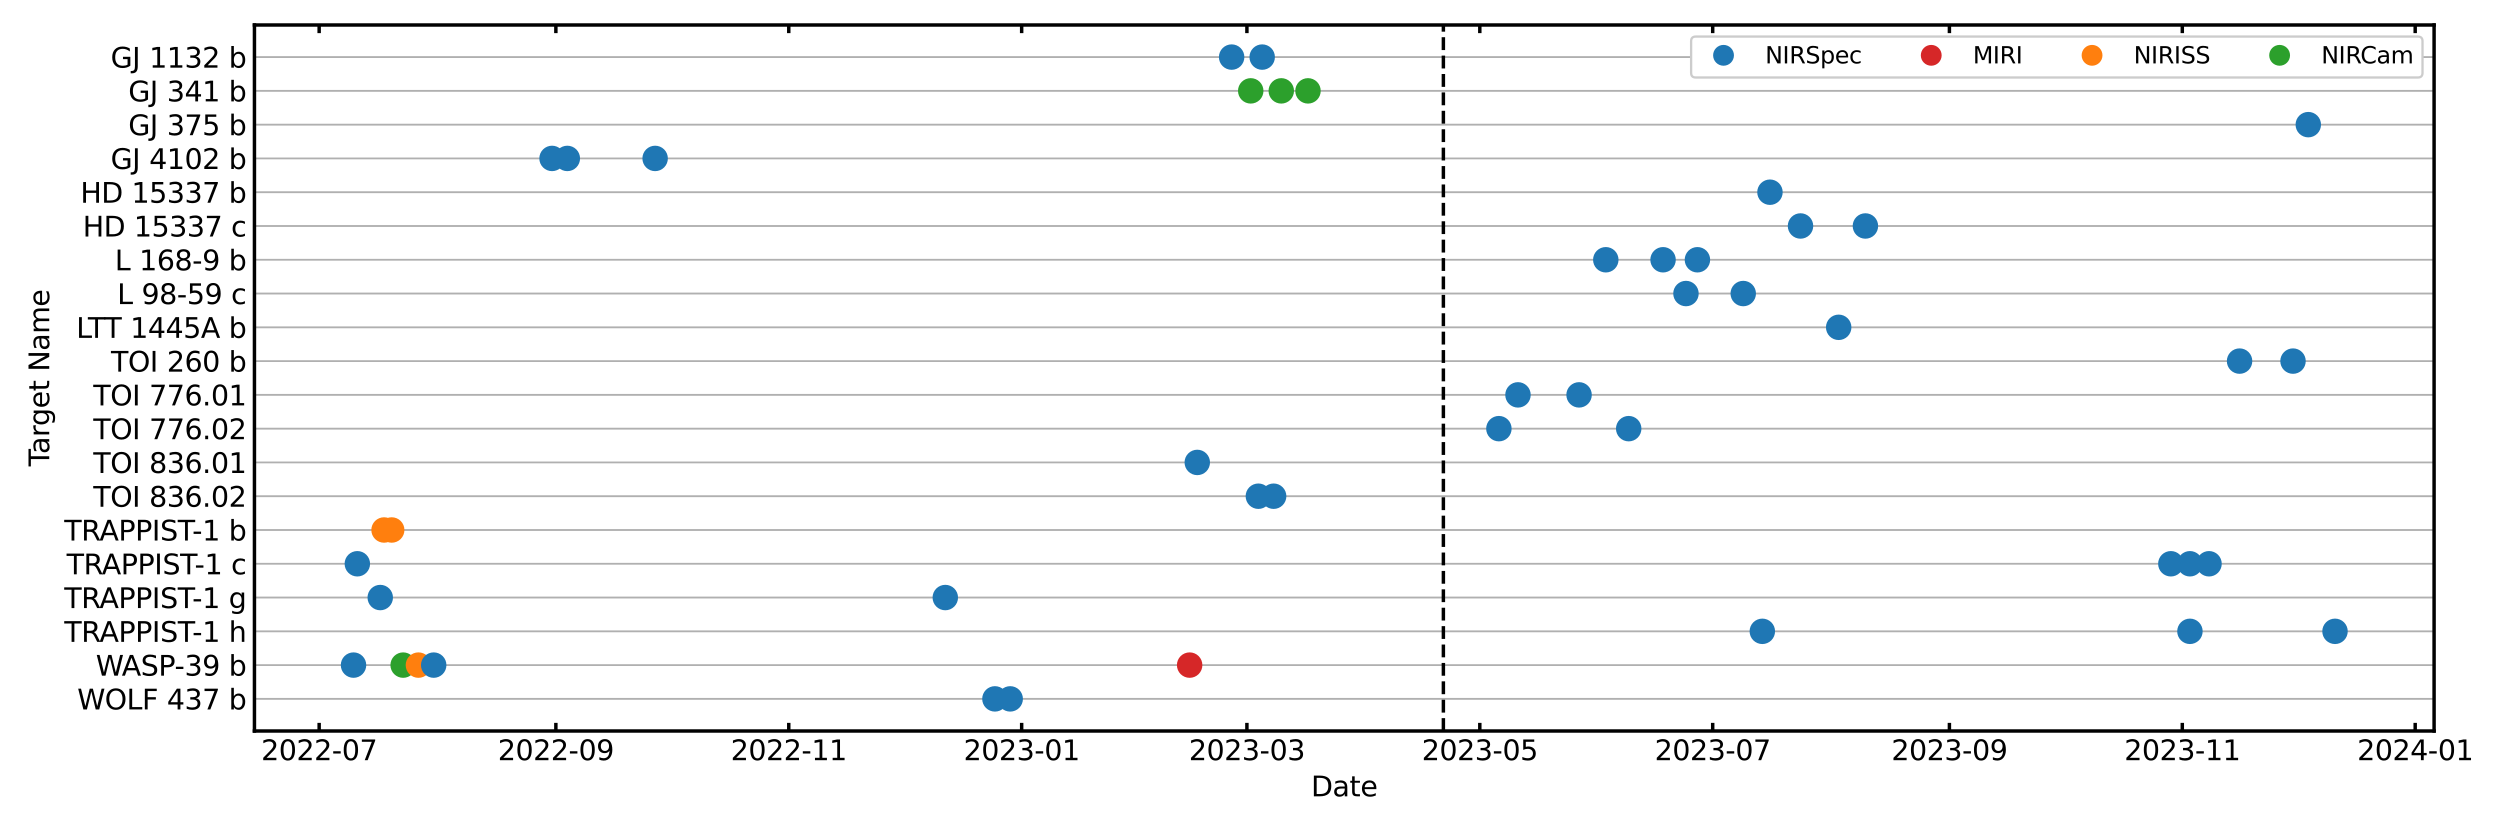 <?xml version="1.0" encoding="utf-8" standalone="no"?>
<!DOCTYPE svg PUBLIC "-//W3C//DTD SVG 1.1//EN"
  "http://www.w3.org/Graphics/SVG/1.1/DTD/svg11.dtd">
<svg xmlns:xlink="http://www.w3.org/1999/xlink" width="1080pt" height="360pt" viewBox="0 0 1080 360" xmlns="http://www.w3.org/2000/svg" version="1.1">
 <defs>
  <style type="text/css">*{stroke-linejoin: round; stroke-linecap: butt}</style>
 </defs>
 <g id="figure_1">
  <g id="patch_1">
   <path d="M 0 360 
L 1080 360 
L 1080 0 
L 0 0 
z
" style="fill: #ffffff"/>
  </g>
  <g id="axes_1">
   <g id="patch_2">
    <path d="M 109.92 315.78 
L 1051.527 315.78 
L 1051.527 10.8 
L 109.92 10.8 
z
" style="fill: #ffffff"/>
   </g>
   <g id="matplotlib.axis_1">
    <g id="xtick_1">
     <g id="line2d_1">
      <defs>
       <path id="ma3d637edea" d="M 0 0 
L 0 -3.5 
" style="stroke: #000000; stroke-width: 1.5"/>
      </defs>
      <g>
       <use xlink:href="#ma3d637edea" x="137.876" y="315.78" style="stroke: #000000; stroke-width: 1.5"/>
      </g>
     </g>
     <g id="line2d_2">
      <defs>
       <path id="mcb41a6554b" d="M 0 0 
L 0 3.5 
" style="stroke: #000000; stroke-width: 1.5"/>
      </defs>
      <g>
       <use xlink:href="#mcb41a6554b" x="137.876" y="10.8" style="stroke: #000000; stroke-width: 1.5"/>
      </g>
     </g>
     <g id="text_1">
      <!-- 2022-07 -->
      <g transform="translate(112.807 328.398) scale(0.12 -0.12)">
       <defs>
        <path id="DejaVuSans-32" d="M 1228 531 
L 3431 531 
L 3431 0 
L 469 0 
L 469 531 
Q 828 903 1448 1529 
Q 2069 2156 2228 2338 
Q 2531 2678 2651 2914 
Q 2772 3150 2772 3378 
Q 2772 3750 2511 3984 
Q 2250 4219 1831 4219 
Q 1534 4219 1204 4116 
Q 875 4013 500 3803 
L 500 4441 
Q 881 4594 1212 4672 
Q 1544 4750 1819 4750 
Q 2544 4750 2975 4387 
Q 3406 4025 3406 3419 
Q 3406 3131 3298 2873 
Q 3191 2616 2906 2266 
Q 2828 2175 2409 1742 
Q 1991 1309 1228 531 
z
" transform="scale(0.016)"/>
        <path id="DejaVuSans-30" d="M 2034 4250 
Q 1547 4250 1301 3770 
Q 1056 3291 1056 2328 
Q 1056 1369 1301 889 
Q 1547 409 2034 409 
Q 2525 409 2770 889 
Q 3016 1369 3016 2328 
Q 3016 3291 2770 3770 
Q 2525 4250 2034 4250 
z
M 2034 4750 
Q 2819 4750 3233 4129 
Q 3647 3509 3647 2328 
Q 3647 1150 3233 529 
Q 2819 -91 2034 -91 
Q 1250 -91 836 529 
Q 422 1150 422 2328 
Q 422 3509 836 4129 
Q 1250 4750 2034 4750 
z
" transform="scale(0.016)"/>
        <path id="DejaVuSans-2d" d="M 313 2009 
L 1997 2009 
L 1997 1497 
L 313 1497 
L 313 2009 
z
" transform="scale(0.016)"/>
        <path id="DejaVuSans-37" d="M 525 4666 
L 3525 4666 
L 3525 4397 
L 1831 0 
L 1172 0 
L 2766 4134 
L 525 4134 
L 525 4666 
z
" transform="scale(0.016)"/>
       </defs>
       <use xlink:href="#DejaVuSans-32"/>
       <use xlink:href="#DejaVuSans-30" x="63.623"/>
       <use xlink:href="#DejaVuSans-32" x="127.246"/>
       <use xlink:href="#DejaVuSans-32" x="190.869"/>
       <use xlink:href="#DejaVuSans-2d" x="254.492"/>
       <use xlink:href="#DejaVuSans-30" x="290.576"/>
       <use xlink:href="#DejaVuSans-37" x="354.199"/>
      </g>
     </g>
    </g>
    <g id="xtick_2">
     <g id="line2d_3">
      <g>
       <use xlink:href="#ma3d637edea" x="240.135" y="315.78" style="stroke: #000000; stroke-width: 1.5"/>
      </g>
     </g>
     <g id="line2d_4">
      <g>
       <use xlink:href="#mcb41a6554b" x="240.135" y="10.8" style="stroke: #000000; stroke-width: 1.5"/>
      </g>
     </g>
     <g id="text_2">
      <!-- 2022-09 -->
      <g transform="translate(215.066 328.398) scale(0.12 -0.12)">
       <defs>
        <path id="DejaVuSans-39" d="M 703 97 
L 703 672 
Q 941 559 1184 500 
Q 1428 441 1663 441 
Q 2288 441 2617 861 
Q 2947 1281 2994 2138 
Q 2813 1869 2534 1725 
Q 2256 1581 1919 1581 
Q 1219 1581 811 2004 
Q 403 2428 403 3163 
Q 403 3881 828 4315 
Q 1253 4750 1959 4750 
Q 2769 4750 3195 4129 
Q 3622 3509 3622 2328 
Q 3622 1225 3098 567 
Q 2575 -91 1691 -91 
Q 1453 -91 1209 -44 
Q 966 3 703 97 
z
M 1959 2075 
Q 2384 2075 2632 2365 
Q 2881 2656 2881 3163 
Q 2881 3666 2632 3958 
Q 2384 4250 1959 4250 
Q 1534 4250 1286 3958 
Q 1038 3666 1038 3163 
Q 1038 2656 1286 2365 
Q 1534 2075 1959 2075 
z
" transform="scale(0.016)"/>
       </defs>
       <use xlink:href="#DejaVuSans-32"/>
       <use xlink:href="#DejaVuSans-30" x="63.623"/>
       <use xlink:href="#DejaVuSans-32" x="127.246"/>
       <use xlink:href="#DejaVuSans-32" x="190.869"/>
       <use xlink:href="#DejaVuSans-2d" x="254.492"/>
       <use xlink:href="#DejaVuSans-30" x="290.576"/>
       <use xlink:href="#DejaVuSans-39" x="354.199"/>
      </g>
     </g>
    </g>
    <g id="xtick_3">
     <g id="line2d_5">
      <g>
       <use xlink:href="#ma3d637edea" x="340.745" y="315.78" style="stroke: #000000; stroke-width: 1.5"/>
      </g>
     </g>
     <g id="line2d_6">
      <g>
       <use xlink:href="#mcb41a6554b" x="340.745" y="10.8" style="stroke: #000000; stroke-width: 1.5"/>
      </g>
     </g>
     <g id="text_3">
      <!-- 2022-11 -->
      <g transform="translate(315.675 328.398) scale(0.12 -0.12)">
       <defs>
        <path id="DejaVuSans-31" d="M 794 531 
L 1825 531 
L 1825 4091 
L 703 3866 
L 703 4441 
L 1819 4666 
L 2450 4666 
L 2450 531 
L 3481 531 
L 3481 0 
L 794 0 
L 794 531 
z
" transform="scale(0.016)"/>
       </defs>
       <use xlink:href="#DejaVuSans-32"/>
       <use xlink:href="#DejaVuSans-30" x="63.623"/>
       <use xlink:href="#DejaVuSans-32" x="127.246"/>
       <use xlink:href="#DejaVuSans-32" x="190.869"/>
       <use xlink:href="#DejaVuSans-2d" x="254.492"/>
       <use xlink:href="#DejaVuSans-31" x="290.576"/>
       <use xlink:href="#DejaVuSans-31" x="354.199"/>
      </g>
     </g>
    </g>
    <g id="xtick_4">
     <g id="line2d_7">
      <g>
       <use xlink:href="#ma3d637edea" x="441.355" y="315.78" style="stroke: #000000; stroke-width: 1.5"/>
      </g>
     </g>
     <g id="line2d_8">
      <g>
       <use xlink:href="#mcb41a6554b" x="441.355" y="10.8" style="stroke: #000000; stroke-width: 1.5"/>
      </g>
     </g>
     <g id="text_4">
      <!-- 2023-01 -->
      <g transform="translate(416.285 328.398) scale(0.12 -0.12)">
       <defs>
        <path id="DejaVuSans-33" d="M 2597 2516 
Q 3050 2419 3304 2112 
Q 3559 1806 3559 1356 
Q 3559 666 3084 287 
Q 2609 -91 1734 -91 
Q 1441 -91 1130 -33 
Q 819 25 488 141 
L 488 750 
Q 750 597 1062 519 
Q 1375 441 1716 441 
Q 2309 441 2620 675 
Q 2931 909 2931 1356 
Q 2931 1769 2642 2001 
Q 2353 2234 1838 2234 
L 1294 2234 
L 1294 2753 
L 1863 2753 
Q 2328 2753 2575 2939 
Q 2822 3125 2822 3475 
Q 2822 3834 2567 4026 
Q 2313 4219 1838 4219 
Q 1578 4219 1281 4162 
Q 984 4106 628 3988 
L 628 4550 
Q 988 4650 1302 4700 
Q 1616 4750 1894 4750 
Q 2613 4750 3031 4423 
Q 3450 4097 3450 3541 
Q 3450 3153 3228 2886 
Q 3006 2619 2597 2516 
z
" transform="scale(0.016)"/>
       </defs>
       <use xlink:href="#DejaVuSans-32"/>
       <use xlink:href="#DejaVuSans-30" x="63.623"/>
       <use xlink:href="#DejaVuSans-32" x="127.246"/>
       <use xlink:href="#DejaVuSans-33" x="190.869"/>
       <use xlink:href="#DejaVuSans-2d" x="254.492"/>
       <use xlink:href="#DejaVuSans-30" x="290.576"/>
       <use xlink:href="#DejaVuSans-31" x="354.199"/>
      </g>
     </g>
    </g>
    <g id="xtick_5">
     <g id="line2d_9">
      <g>
       <use xlink:href="#ma3d637edea" x="538.665" y="315.78" style="stroke: #000000; stroke-width: 1.5"/>
      </g>
     </g>
     <g id="line2d_10">
      <g>
       <use xlink:href="#mcb41a6554b" x="538.665" y="10.8" style="stroke: #000000; stroke-width: 1.5"/>
      </g>
     </g>
     <g id="text_5">
      <!-- 2023-03 -->
      <g transform="translate(513.596 328.398) scale(0.12 -0.12)">
       <use xlink:href="#DejaVuSans-32"/>
       <use xlink:href="#DejaVuSans-30" x="63.623"/>
       <use xlink:href="#DejaVuSans-32" x="127.246"/>
       <use xlink:href="#DejaVuSans-33" x="190.869"/>
       <use xlink:href="#DejaVuSans-2d" x="254.492"/>
       <use xlink:href="#DejaVuSans-30" x="290.576"/>
       <use xlink:href="#DejaVuSans-33" x="354.199"/>
      </g>
     </g>
    </g>
    <g id="xtick_6">
     <g id="line2d_11">
      <g>
       <use xlink:href="#ma3d637edea" x="639.275" y="315.78" style="stroke: #000000; stroke-width: 1.5"/>
      </g>
     </g>
     <g id="line2d_12">
      <g>
       <use xlink:href="#mcb41a6554b" x="639.275" y="10.8" style="stroke: #000000; stroke-width: 1.5"/>
      </g>
     </g>
     <g id="text_6">
      <!-- 2023-05 -->
      <g transform="translate(614.205 328.398) scale(0.12 -0.12)">
       <defs>
        <path id="DejaVuSans-35" d="M 691 4666 
L 3169 4666 
L 3169 4134 
L 1269 4134 
L 1269 2991 
Q 1406 3038 1543 3061 
Q 1681 3084 1819 3084 
Q 2600 3084 3056 2656 
Q 3513 2228 3513 1497 
Q 3513 744 3044 326 
Q 2575 -91 1722 -91 
Q 1428 -91 1123 -41 
Q 819 9 494 109 
L 494 744 
Q 775 591 1075 516 
Q 1375 441 1709 441 
Q 2250 441 2565 725 
Q 2881 1009 2881 1497 
Q 2881 1984 2565 2268 
Q 2250 2553 1709 2553 
Q 1456 2553 1204 2497 
Q 953 2441 691 2322 
L 691 4666 
z
" transform="scale(0.016)"/>
       </defs>
       <use xlink:href="#DejaVuSans-32"/>
       <use xlink:href="#DejaVuSans-30" x="63.623"/>
       <use xlink:href="#DejaVuSans-32" x="127.246"/>
       <use xlink:href="#DejaVuSans-33" x="190.869"/>
       <use xlink:href="#DejaVuSans-2d" x="254.492"/>
       <use xlink:href="#DejaVuSans-30" x="290.576"/>
       <use xlink:href="#DejaVuSans-35" x="354.199"/>
      </g>
     </g>
    </g>
    <g id="xtick_7">
     <g id="line2d_13">
      <g>
       <use xlink:href="#ma3d637edea" x="739.885" y="315.78" style="stroke: #000000; stroke-width: 1.5"/>
      </g>
     </g>
     <g id="line2d_14">
      <g>
       <use xlink:href="#mcb41a6554b" x="739.885" y="10.8" style="stroke: #000000; stroke-width: 1.5"/>
      </g>
     </g>
     <g id="text_7">
      <!-- 2023-07 -->
      <g transform="translate(714.815 328.398) scale(0.12 -0.12)">
       <use xlink:href="#DejaVuSans-32"/>
       <use xlink:href="#DejaVuSans-30" x="63.623"/>
       <use xlink:href="#DejaVuSans-32" x="127.246"/>
       <use xlink:href="#DejaVuSans-33" x="190.869"/>
       <use xlink:href="#DejaVuSans-2d" x="254.492"/>
       <use xlink:href="#DejaVuSans-30" x="290.576"/>
       <use xlink:href="#DejaVuSans-37" x="354.199"/>
      </g>
     </g>
    </g>
    <g id="xtick_8">
     <g id="line2d_15">
      <g>
       <use xlink:href="#ma3d637edea" x="842.144" y="315.78" style="stroke: #000000; stroke-width: 1.5"/>
      </g>
     </g>
     <g id="line2d_16">
      <g>
       <use xlink:href="#mcb41a6554b" x="842.144" y="10.8" style="stroke: #000000; stroke-width: 1.5"/>
      </g>
     </g>
     <g id="text_8">
      <!-- 2023-09 -->
      <g transform="translate(817.074 328.398) scale(0.12 -0.12)">
       <use xlink:href="#DejaVuSans-32"/>
       <use xlink:href="#DejaVuSans-30" x="63.623"/>
       <use xlink:href="#DejaVuSans-32" x="127.246"/>
       <use xlink:href="#DejaVuSans-33" x="190.869"/>
       <use xlink:href="#DejaVuSans-2d" x="254.492"/>
       <use xlink:href="#DejaVuSans-30" x="290.576"/>
       <use xlink:href="#DejaVuSans-39" x="354.199"/>
      </g>
     </g>
    </g>
    <g id="xtick_9">
     <g id="line2d_17">
      <g>
       <use xlink:href="#ma3d637edea" x="942.753" y="315.78" style="stroke: #000000; stroke-width: 1.5"/>
      </g>
     </g>
     <g id="line2d_18">
      <g>
       <use xlink:href="#mcb41a6554b" x="942.753" y="10.8" style="stroke: #000000; stroke-width: 1.5"/>
      </g>
     </g>
     <g id="text_9">
      <!-- 2023-11 -->
      <g transform="translate(917.684 328.398) scale(0.12 -0.12)">
       <use xlink:href="#DejaVuSans-32"/>
       <use xlink:href="#DejaVuSans-30" x="63.623"/>
       <use xlink:href="#DejaVuSans-32" x="127.246"/>
       <use xlink:href="#DejaVuSans-33" x="190.869"/>
       <use xlink:href="#DejaVuSans-2d" x="254.492"/>
       <use xlink:href="#DejaVuSans-31" x="290.576"/>
       <use xlink:href="#DejaVuSans-31" x="354.199"/>
      </g>
     </g>
    </g>
    <g id="xtick_10">
     <g id="line2d_19">
      <g>
       <use xlink:href="#ma3d637edea" x="1043.363" y="315.78" style="stroke: #000000; stroke-width: 1.5"/>
      </g>
     </g>
     <g id="line2d_20">
      <g>
       <use xlink:href="#mcb41a6554b" x="1043.363" y="10.8" style="stroke: #000000; stroke-width: 1.5"/>
      </g>
     </g>
     <g id="text_10">
      <!-- 2024-01 -->
      <g transform="translate(1018.293 328.398) scale(0.12 -0.12)">
       <defs>
        <path id="DejaVuSans-34" d="M 2419 4116 
L 825 1625 
L 2419 1625 
L 2419 4116 
z
M 2253 4666 
L 3047 4666 
L 3047 1625 
L 3713 1625 
L 3713 1100 
L 3047 1100 
L 3047 0 
L 2419 0 
L 2419 1100 
L 313 1100 
L 313 1709 
L 2253 4666 
z
" transform="scale(0.016)"/>
       </defs>
       <use xlink:href="#DejaVuSans-32"/>
       <use xlink:href="#DejaVuSans-30" x="63.623"/>
       <use xlink:href="#DejaVuSans-32" x="127.246"/>
       <use xlink:href="#DejaVuSans-34" x="190.869"/>
       <use xlink:href="#DejaVuSans-2d" x="254.492"/>
       <use xlink:href="#DejaVuSans-30" x="290.576"/>
       <use xlink:href="#DejaVuSans-31" x="354.199"/>
      </g>
     </g>
    </g>
    <g id="xtick_11"/>
    <g id="xtick_12"/>
    <g id="xtick_13"/>
    <g id="xtick_14"/>
    <g id="xtick_15"/>
    <g id="xtick_16"/>
    <g id="xtick_17"/>
    <g id="xtick_18"/>
    <g id="xtick_19"/>
    <g id="xtick_20"/>
    <g id="xtick_21"/>
    <g id="xtick_22"/>
    <g id="xtick_23"/>
    <g id="xtick_24"/>
    <g id="xtick_25"/>
    <g id="xtick_26"/>
    <g id="xtick_27"/>
    <g id="xtick_28"/>
    <g id="xtick_29"/>
    <g id="xtick_30"/>
    <g id="xtick_31"/>
    <g id="xtick_32"/>
    <g id="xtick_33"/>
    <g id="xtick_34"/>
    <g id="xtick_35"/>
    <g id="xtick_36"/>
    <g id="xtick_37"/>
    <g id="xtick_38"/>
    <g id="xtick_39"/>
    <g id="xtick_40"/>
    <g id="xtick_41"/>
    <g id="xtick_42"/>
    <g id="xtick_43"/>
    <g id="xtick_44"/>
    <g id="xtick_45"/>
    <g id="text_11">
     <!-- Date -->
     <g transform="translate(566.383 344.012) scale(0.12 -0.12)">
      <defs>
       <path id="DejaVuSans-44" d="M 1259 4147 
L 1259 519 
L 2022 519 
Q 2988 519 3436 956 
Q 3884 1394 3884 2338 
Q 3884 3275 3436 3711 
Q 2988 4147 2022 4147 
L 1259 4147 
z
M 628 4666 
L 1925 4666 
Q 3281 4666 3915 4102 
Q 4550 3538 4550 2338 
Q 4550 1131 3912 565 
Q 3275 0 1925 0 
L 628 0 
L 628 4666 
z
" transform="scale(0.016)"/>
       <path id="DejaVuSans-61" d="M 2194 1759 
Q 1497 1759 1228 1600 
Q 959 1441 959 1056 
Q 959 750 1161 570 
Q 1363 391 1709 391 
Q 2188 391 2477 730 
Q 2766 1069 2766 1631 
L 2766 1759 
L 2194 1759 
z
M 3341 1997 
L 3341 0 
L 2766 0 
L 2766 531 
Q 2569 213 2275 61 
Q 1981 -91 1556 -91 
Q 1019 -91 701 211 
Q 384 513 384 1019 
Q 384 1609 779 1909 
Q 1175 2209 1959 2209 
L 2766 2209 
L 2766 2266 
Q 2766 2663 2505 2880 
Q 2244 3097 1772 3097 
Q 1472 3097 1187 3025 
Q 903 2953 641 2809 
L 641 3341 
Q 956 3463 1253 3523 
Q 1550 3584 1831 3584 
Q 2591 3584 2966 3190 
Q 3341 2797 3341 1997 
z
" transform="scale(0.016)"/>
       <path id="DejaVuSans-74" d="M 1172 4494 
L 1172 3500 
L 2356 3500 
L 2356 3053 
L 1172 3053 
L 1172 1153 
Q 1172 725 1289 603 
Q 1406 481 1766 481 
L 2356 481 
L 2356 0 
L 1766 0 
Q 1100 0 847 248 
Q 594 497 594 1153 
L 594 3053 
L 172 3053 
L 172 3500 
L 594 3500 
L 594 4494 
L 1172 4494 
z
" transform="scale(0.016)"/>
       <path id="DejaVuSans-65" d="M 3597 1894 
L 3597 1613 
L 953 1613 
Q 991 1019 1311 708 
Q 1631 397 2203 397 
Q 2534 397 2845 478 
Q 3156 559 3463 722 
L 3463 178 
Q 3153 47 2828 -22 
Q 2503 -91 2169 -91 
Q 1331 -91 842 396 
Q 353 884 353 1716 
Q 353 2575 817 3079 
Q 1281 3584 2069 3584 
Q 2775 3584 3186 3129 
Q 3597 2675 3597 1894 
z
M 3022 2063 
Q 3016 2534 2758 2815 
Q 2500 3097 2075 3097 
Q 1594 3097 1305 2825 
Q 1016 2553 972 2059 
L 3022 2063 
z
" transform="scale(0.016)"/>
      </defs>
      <use xlink:href="#DejaVuSans-44"/>
      <use xlink:href="#DejaVuSans-61" x="77.002"/>
      <use xlink:href="#DejaVuSans-74" x="138.281"/>
      <use xlink:href="#DejaVuSans-65" x="177.49"/>
     </g>
    </g>
   </g>
   <g id="matplotlib.axis_2">
    <g id="ytick_1">
     <g id="line2d_21">
      <path d="M 109.92 24.663 
L 1051.527 24.663 
" clip-path="url(#p2615118fa4)" style="fill: none; stroke: #b0b0b0; stroke-width: 0.8; stroke-linecap: square"/>
     </g>
     <g id="text_12">
      <!-- GJ 1132 b -->
      <g transform="translate(47.796 29.222) scale(0.12 -0.12)">
       <defs>
        <path id="DejaVuSans-47" d="M 3809 666 
L 3809 1919 
L 2778 1919 
L 2778 2438 
L 4434 2438 
L 4434 434 
Q 4069 175 3628 42 
Q 3188 -91 2688 -91 
Q 1594 -91 976 548 
Q 359 1188 359 2328 
Q 359 3472 976 4111 
Q 1594 4750 2688 4750 
Q 3144 4750 3555 4637 
Q 3966 4525 4313 4306 
L 4313 3634 
Q 3963 3931 3569 4081 
Q 3175 4231 2741 4231 
Q 1884 4231 1454 3753 
Q 1025 3275 1025 2328 
Q 1025 1384 1454 906 
Q 1884 428 2741 428 
Q 3075 428 3337 486 
Q 3600 544 3809 666 
z
" transform="scale(0.016)"/>
        <path id="DejaVuSans-4a" d="M 628 4666 
L 1259 4666 
L 1259 325 
Q 1259 -519 939 -900 
Q 619 -1281 -91 -1281 
L -331 -1281 
L -331 -750 
L -134 -750 
Q 284 -750 456 -515 
Q 628 -281 628 325 
L 628 4666 
z
" transform="scale(0.016)"/>
        <path id="DejaVuSans-20" transform="scale(0.016)"/>
        <path id="DejaVuSans-62" d="M 3116 1747 
Q 3116 2381 2855 2742 
Q 2594 3103 2138 3103 
Q 1681 3103 1420 2742 
Q 1159 2381 1159 1747 
Q 1159 1113 1420 752 
Q 1681 391 2138 391 
Q 2594 391 2855 752 
Q 3116 1113 3116 1747 
z
M 1159 2969 
Q 1341 3281 1617 3432 
Q 1894 3584 2278 3584 
Q 2916 3584 3314 3078 
Q 3713 2572 3713 1747 
Q 3713 922 3314 415 
Q 2916 -91 2278 -91 
Q 1894 -91 1617 61 
Q 1341 213 1159 525 
L 1159 0 
L 581 0 
L 581 4863 
L 1159 4863 
L 1159 2969 
z
" transform="scale(0.016)"/>
       </defs>
       <use xlink:href="#DejaVuSans-47"/>
       <use xlink:href="#DejaVuSans-4a" x="77.49"/>
       <use xlink:href="#DejaVuSans-20" x="106.982"/>
       <use xlink:href="#DejaVuSans-31" x="138.77"/>
       <use xlink:href="#DejaVuSans-31" x="202.393"/>
       <use xlink:href="#DejaVuSans-33" x="266.016"/>
       <use xlink:href="#DejaVuSans-32" x="329.639"/>
       <use xlink:href="#DejaVuSans-20" x="393.262"/>
       <use xlink:href="#DejaVuSans-62" x="425.049"/>
      </g>
     </g>
    </g>
    <g id="ytick_2">
     <g id="line2d_22">
      <path d="M 109.92 39.255 
L 1051.527 39.255 
" clip-path="url(#p2615118fa4)" style="fill: none; stroke: #b0b0b0; stroke-width: 0.8; stroke-linecap: square"/>
     </g>
     <g id="text_13">
      <!-- GJ 341 b -->
      <g transform="translate(55.431 43.814) scale(0.12 -0.12)">
       <use xlink:href="#DejaVuSans-47"/>
       <use xlink:href="#DejaVuSans-4a" x="77.49"/>
       <use xlink:href="#DejaVuSans-20" x="106.982"/>
       <use xlink:href="#DejaVuSans-33" x="138.77"/>
       <use xlink:href="#DejaVuSans-34" x="202.393"/>
       <use xlink:href="#DejaVuSans-31" x="266.016"/>
       <use xlink:href="#DejaVuSans-20" x="329.639"/>
       <use xlink:href="#DejaVuSans-62" x="361.426"/>
      </g>
     </g>
    </g>
    <g id="ytick_3">
     <g id="line2d_23">
      <path d="M 109.92 53.847 
L 1051.527 53.847 
" clip-path="url(#p2615118fa4)" style="fill: none; stroke: #b0b0b0; stroke-width: 0.8; stroke-linecap: square"/>
     </g>
     <g id="text_14">
      <!-- GJ 375 b -->
      <g transform="translate(55.431 58.406) scale(0.12 -0.12)">
       <use xlink:href="#DejaVuSans-47"/>
       <use xlink:href="#DejaVuSans-4a" x="77.49"/>
       <use xlink:href="#DejaVuSans-20" x="106.982"/>
       <use xlink:href="#DejaVuSans-33" x="138.77"/>
       <use xlink:href="#DejaVuSans-37" x="202.393"/>
       <use xlink:href="#DejaVuSans-35" x="266.016"/>
       <use xlink:href="#DejaVuSans-20" x="329.639"/>
       <use xlink:href="#DejaVuSans-62" x="361.426"/>
      </g>
     </g>
    </g>
    <g id="ytick_4">
     <g id="line2d_24">
      <path d="M 109.92 68.44 
L 1051.527 68.44 
" clip-path="url(#p2615118fa4)" style="fill: none; stroke: #b0b0b0; stroke-width: 0.8; stroke-linecap: square"/>
     </g>
     <g id="text_15">
      <!-- GJ 4102 b -->
      <g transform="translate(47.796 72.999) scale(0.12 -0.12)">
       <use xlink:href="#DejaVuSans-47"/>
       <use xlink:href="#DejaVuSans-4a" x="77.49"/>
       <use xlink:href="#DejaVuSans-20" x="106.982"/>
       <use xlink:href="#DejaVuSans-34" x="138.77"/>
       <use xlink:href="#DejaVuSans-31" x="202.393"/>
       <use xlink:href="#DejaVuSans-30" x="266.016"/>
       <use xlink:href="#DejaVuSans-32" x="329.639"/>
       <use xlink:href="#DejaVuSans-20" x="393.262"/>
       <use xlink:href="#DejaVuSans-62" x="425.049"/>
      </g>
     </g>
    </g>
    <g id="ytick_5">
     <g id="line2d_25">
      <path d="M 109.92 83.032 
L 1051.527 83.032 
" clip-path="url(#p2615118fa4)" style="fill: none; stroke: #b0b0b0; stroke-width: 0.8; stroke-linecap: square"/>
     </g>
     <g id="text_16">
      <!-- HD 15337 b -->
      <g transform="translate(34.735 87.591) scale(0.12 -0.12)">
       <defs>
        <path id="DejaVuSans-48" d="M 628 4666 
L 1259 4666 
L 1259 2753 
L 3553 2753 
L 3553 4666 
L 4184 4666 
L 4184 0 
L 3553 0 
L 3553 2222 
L 1259 2222 
L 1259 0 
L 628 0 
L 628 4666 
z
" transform="scale(0.016)"/>
       </defs>
       <use xlink:href="#DejaVuSans-48"/>
       <use xlink:href="#DejaVuSans-44" x="75.195"/>
       <use xlink:href="#DejaVuSans-20" x="152.197"/>
       <use xlink:href="#DejaVuSans-31" x="183.984"/>
       <use xlink:href="#DejaVuSans-35" x="247.607"/>
       <use xlink:href="#DejaVuSans-33" x="311.23"/>
       <use xlink:href="#DejaVuSans-33" x="374.854"/>
       <use xlink:href="#DejaVuSans-37" x="438.477"/>
       <use xlink:href="#DejaVuSans-20" x="502.1"/>
       <use xlink:href="#DejaVuSans-62" x="533.887"/>
      </g>
     </g>
    </g>
    <g id="ytick_6">
     <g id="line2d_26">
      <path d="M 109.92 97.624 
L 1051.527 97.624 
" clip-path="url(#p2615118fa4)" style="fill: none; stroke: #b0b0b0; stroke-width: 0.8; stroke-linecap: square"/>
     </g>
     <g id="text_17">
      <!-- HD 15337 c -->
      <g transform="translate(35.755 102.184) scale(0.12 -0.12)">
       <defs>
        <path id="DejaVuSans-63" d="M 3122 3366 
L 3122 2828 
Q 2878 2963 2633 3030 
Q 2388 3097 2138 3097 
Q 1578 3097 1268 2742 
Q 959 2388 959 1747 
Q 959 1106 1268 751 
Q 1578 397 2138 397 
Q 2388 397 2633 464 
Q 2878 531 3122 666 
L 3122 134 
Q 2881 22 2623 -34 
Q 2366 -91 2075 -91 
Q 1284 -91 818 406 
Q 353 903 353 1747 
Q 353 2603 823 3093 
Q 1294 3584 2113 3584 
Q 2378 3584 2631 3529 
Q 2884 3475 3122 3366 
z
" transform="scale(0.016)"/>
       </defs>
       <use xlink:href="#DejaVuSans-48"/>
       <use xlink:href="#DejaVuSans-44" x="75.195"/>
       <use xlink:href="#DejaVuSans-20" x="152.197"/>
       <use xlink:href="#DejaVuSans-31" x="183.984"/>
       <use xlink:href="#DejaVuSans-35" x="247.607"/>
       <use xlink:href="#DejaVuSans-33" x="311.23"/>
       <use xlink:href="#DejaVuSans-33" x="374.854"/>
       <use xlink:href="#DejaVuSans-37" x="438.477"/>
       <use xlink:href="#DejaVuSans-20" x="502.1"/>
       <use xlink:href="#DejaVuSans-63" x="533.887"/>
      </g>
     </g>
    </g>
    <g id="ytick_7">
     <g id="line2d_27">
      <path d="M 109.92 112.217 
L 1051.527 112.217 
" clip-path="url(#p2615118fa4)" style="fill: none; stroke: #b0b0b0; stroke-width: 0.8; stroke-linecap: square"/>
     </g>
     <g id="text_18">
      <!-- L 168-9 b -->
      <g transform="translate(49.619 116.776) scale(0.12 -0.12)">
       <defs>
        <path id="DejaVuSans-4c" d="M 628 4666 
L 1259 4666 
L 1259 531 
L 3531 531 
L 3531 0 
L 628 0 
L 628 4666 
z
" transform="scale(0.016)"/>
        <path id="DejaVuSans-36" d="M 2113 2584 
Q 1688 2584 1439 2293 
Q 1191 2003 1191 1497 
Q 1191 994 1439 701 
Q 1688 409 2113 409 
Q 2538 409 2786 701 
Q 3034 994 3034 1497 
Q 3034 2003 2786 2293 
Q 2538 2584 2113 2584 
z
M 3366 4563 
L 3366 3988 
Q 3128 4100 2886 4159 
Q 2644 4219 2406 4219 
Q 1781 4219 1451 3797 
Q 1122 3375 1075 2522 
Q 1259 2794 1537 2939 
Q 1816 3084 2150 3084 
Q 2853 3084 3261 2657 
Q 3669 2231 3669 1497 
Q 3669 778 3244 343 
Q 2819 -91 2113 -91 
Q 1303 -91 875 529 
Q 447 1150 447 2328 
Q 447 3434 972 4092 
Q 1497 4750 2381 4750 
Q 2619 4750 2861 4703 
Q 3103 4656 3366 4563 
z
" transform="scale(0.016)"/>
        <path id="DejaVuSans-38" d="M 2034 2216 
Q 1584 2216 1326 1975 
Q 1069 1734 1069 1313 
Q 1069 891 1326 650 
Q 1584 409 2034 409 
Q 2484 409 2743 651 
Q 3003 894 3003 1313 
Q 3003 1734 2745 1975 
Q 2488 2216 2034 2216 
z
M 1403 2484 
Q 997 2584 770 2862 
Q 544 3141 544 3541 
Q 544 4100 942 4425 
Q 1341 4750 2034 4750 
Q 2731 4750 3128 4425 
Q 3525 4100 3525 3541 
Q 3525 3141 3298 2862 
Q 3072 2584 2669 2484 
Q 3125 2378 3379 2068 
Q 3634 1759 3634 1313 
Q 3634 634 3220 271 
Q 2806 -91 2034 -91 
Q 1263 -91 848 271 
Q 434 634 434 1313 
Q 434 1759 690 2068 
Q 947 2378 1403 2484 
z
M 1172 3481 
Q 1172 3119 1398 2916 
Q 1625 2713 2034 2713 
Q 2441 2713 2670 2916 
Q 2900 3119 2900 3481 
Q 2900 3844 2670 4047 
Q 2441 4250 2034 4250 
Q 1625 4250 1398 4047 
Q 1172 3844 1172 3481 
z
" transform="scale(0.016)"/>
       </defs>
       <use xlink:href="#DejaVuSans-4c"/>
       <use xlink:href="#DejaVuSans-20" x="55.713"/>
       <use xlink:href="#DejaVuSans-31" x="87.5"/>
       <use xlink:href="#DejaVuSans-36" x="151.123"/>
       <use xlink:href="#DejaVuSans-38" x="214.746"/>
       <use xlink:href="#DejaVuSans-2d" x="278.369"/>
       <use xlink:href="#DejaVuSans-39" x="314.453"/>
       <use xlink:href="#DejaVuSans-20" x="378.076"/>
       <use xlink:href="#DejaVuSans-62" x="409.863"/>
      </g>
     </g>
    </g>
    <g id="ytick_8">
     <g id="line2d_28">
      <path d="M 109.92 126.809 
L 1051.527 126.809 
" clip-path="url(#p2615118fa4)" style="fill: none; stroke: #b0b0b0; stroke-width: 0.8; stroke-linecap: square"/>
     </g>
     <g id="text_19">
      <!-- L 98-59 c -->
      <g transform="translate(50.639 131.368) scale(0.12 -0.12)">
       <use xlink:href="#DejaVuSans-4c"/>
       <use xlink:href="#DejaVuSans-20" x="55.713"/>
       <use xlink:href="#DejaVuSans-39" x="87.5"/>
       <use xlink:href="#DejaVuSans-38" x="151.123"/>
       <use xlink:href="#DejaVuSans-2d" x="214.746"/>
       <use xlink:href="#DejaVuSans-35" x="250.83"/>
       <use xlink:href="#DejaVuSans-39" x="314.453"/>
       <use xlink:href="#DejaVuSans-20" x="378.076"/>
       <use xlink:href="#DejaVuSans-63" x="409.863"/>
      </g>
     </g>
    </g>
    <g id="ytick_9">
     <g id="line2d_29">
      <path d="M 109.92 141.401 
L 1051.527 141.401 
" clip-path="url(#p2615118fa4)" style="fill: none; stroke: #b0b0b0; stroke-width: 0.8; stroke-linecap: square"/>
     </g>
     <g id="text_20">
      <!-- LTT 1445A b -->
      <g transform="translate(32.941 145.961) scale(0.12 -0.12)">
       <defs>
        <path id="DejaVuSans-54" d="M -19 4666 
L 3928 4666 
L 3928 4134 
L 2272 4134 
L 2272 0 
L 1638 0 
L 1638 4134 
L -19 4134 
L -19 4666 
z
" transform="scale(0.016)"/>
        <path id="DejaVuSans-41" d="M 2188 4044 
L 1331 1722 
L 3047 1722 
L 2188 4044 
z
M 1831 4666 
L 2547 4666 
L 4325 0 
L 3669 0 
L 3244 1197 
L 1141 1197 
L 716 0 
L 50 0 
L 1831 4666 
z
" transform="scale(0.016)"/>
       </defs>
       <use xlink:href="#DejaVuSans-4c"/>
       <use xlink:href="#DejaVuSans-54" x="41.963"/>
       <use xlink:href="#DejaVuSans-54" x="101.297"/>
       <use xlink:href="#DejaVuSans-20" x="162.381"/>
       <use xlink:href="#DejaVuSans-31" x="194.168"/>
       <use xlink:href="#DejaVuSans-34" x="257.791"/>
       <use xlink:href="#DejaVuSans-34" x="321.414"/>
       <use xlink:href="#DejaVuSans-35" x="385.037"/>
       <use xlink:href="#DejaVuSans-41" x="448.66"/>
       <use xlink:href="#DejaVuSans-20" x="517.068"/>
       <use xlink:href="#DejaVuSans-62" x="548.855"/>
      </g>
     </g>
    </g>
    <g id="ytick_10">
     <g id="line2d_30">
      <path d="M 109.92 155.994 
L 1051.527 155.994 
" clip-path="url(#p2615118fa4)" style="fill: none; stroke: #b0b0b0; stroke-width: 0.8; stroke-linecap: square"/>
     </g>
     <g id="text_21">
      <!-- TOI 260 b -->
      <g transform="translate(47.954 160.553) scale(0.12 -0.12)">
       <defs>
        <path id="DejaVuSans-4f" d="M 2522 4238 
Q 1834 4238 1429 3725 
Q 1025 3213 1025 2328 
Q 1025 1447 1429 934 
Q 1834 422 2522 422 
Q 3209 422 3611 934 
Q 4013 1447 4013 2328 
Q 4013 3213 3611 3725 
Q 3209 4238 2522 4238 
z
M 2522 4750 
Q 3503 4750 4090 4092 
Q 4678 3434 4678 2328 
Q 4678 1225 4090 567 
Q 3503 -91 2522 -91 
Q 1538 -91 948 565 
Q 359 1222 359 2328 
Q 359 3434 948 4092 
Q 1538 4750 2522 4750 
z
" transform="scale(0.016)"/>
        <path id="DejaVuSans-49" d="M 628 4666 
L 1259 4666 
L 1259 0 
L 628 0 
L 628 4666 
z
" transform="scale(0.016)"/>
       </defs>
       <use xlink:href="#DejaVuSans-54"/>
       <use xlink:href="#DejaVuSans-4f" x="61.084"/>
       <use xlink:href="#DejaVuSans-49" x="139.795"/>
       <use xlink:href="#DejaVuSans-20" x="169.287"/>
       <use xlink:href="#DejaVuSans-32" x="201.074"/>
       <use xlink:href="#DejaVuSans-36" x="264.697"/>
       <use xlink:href="#DejaVuSans-30" x="328.32"/>
       <use xlink:href="#DejaVuSans-20" x="391.943"/>
       <use xlink:href="#DejaVuSans-62" x="423.73"/>
      </g>
     </g>
    </g>
    <g id="ytick_11">
     <g id="line2d_31">
      <path d="M 109.92 170.586 
L 1051.527 170.586 
" clip-path="url(#p2615118fa4)" style="fill: none; stroke: #b0b0b0; stroke-width: 0.8; stroke-linecap: square"/>
     </g>
     <g id="text_22">
      <!-- TOI 776.01 -->
      <g transform="translate(40.302 175.145) scale(0.12 -0.12)">
       <defs>
        <path id="DejaVuSans-2e" d="M 684 794 
L 1344 794 
L 1344 0 
L 684 0 
L 684 794 
z
" transform="scale(0.016)"/>
       </defs>
       <use xlink:href="#DejaVuSans-54"/>
       <use xlink:href="#DejaVuSans-4f" x="61.084"/>
       <use xlink:href="#DejaVuSans-49" x="139.795"/>
       <use xlink:href="#DejaVuSans-20" x="169.287"/>
       <use xlink:href="#DejaVuSans-37" x="201.074"/>
       <use xlink:href="#DejaVuSans-37" x="264.697"/>
       <use xlink:href="#DejaVuSans-36" x="328.32"/>
       <use xlink:href="#DejaVuSans-2e" x="391.943"/>
       <use xlink:href="#DejaVuSans-30" x="423.73"/>
       <use xlink:href="#DejaVuSans-31" x="487.354"/>
      </g>
     </g>
    </g>
    <g id="ytick_12">
     <g id="line2d_32">
      <path d="M 109.92 185.179 
L 1051.527 185.179 
" clip-path="url(#p2615118fa4)" style="fill: none; stroke: #b0b0b0; stroke-width: 0.8; stroke-linecap: square"/>
     </g>
     <g id="text_23">
      <!-- TOI 776.02 -->
      <g transform="translate(40.302 189.738) scale(0.12 -0.12)">
       <use xlink:href="#DejaVuSans-54"/>
       <use xlink:href="#DejaVuSans-4f" x="61.084"/>
       <use xlink:href="#DejaVuSans-49" x="139.795"/>
       <use xlink:href="#DejaVuSans-20" x="169.287"/>
       <use xlink:href="#DejaVuSans-37" x="201.074"/>
       <use xlink:href="#DejaVuSans-37" x="264.697"/>
       <use xlink:href="#DejaVuSans-36" x="328.32"/>
       <use xlink:href="#DejaVuSans-2e" x="391.943"/>
       <use xlink:href="#DejaVuSans-30" x="423.73"/>
       <use xlink:href="#DejaVuSans-32" x="487.354"/>
      </g>
     </g>
    </g>
    <g id="ytick_13">
     <g id="line2d_33">
      <path d="M 109.92 199.771 
L 1051.527 199.771 
" clip-path="url(#p2615118fa4)" style="fill: none; stroke: #b0b0b0; stroke-width: 0.8; stroke-linecap: square"/>
     </g>
     <g id="text_24">
      <!-- TOI 836.01 -->
      <g transform="translate(40.302 204.33) scale(0.12 -0.12)">
       <use xlink:href="#DejaVuSans-54"/>
       <use xlink:href="#DejaVuSans-4f" x="61.084"/>
       <use xlink:href="#DejaVuSans-49" x="139.795"/>
       <use xlink:href="#DejaVuSans-20" x="169.287"/>
       <use xlink:href="#DejaVuSans-38" x="201.074"/>
       <use xlink:href="#DejaVuSans-33" x="264.697"/>
       <use xlink:href="#DejaVuSans-36" x="328.32"/>
       <use xlink:href="#DejaVuSans-2e" x="391.943"/>
       <use xlink:href="#DejaVuSans-30" x="423.73"/>
       <use xlink:href="#DejaVuSans-31" x="487.354"/>
      </g>
     </g>
    </g>
    <g id="ytick_14">
     <g id="line2d_34">
      <path d="M 109.92 214.363 
L 1051.527 214.363 
" clip-path="url(#p2615118fa4)" style="fill: none; stroke: #b0b0b0; stroke-width: 0.8; stroke-linecap: square"/>
     </g>
     <g id="text_25">
      <!-- TOI 836.02 -->
      <g transform="translate(40.302 218.922) scale(0.12 -0.12)">
       <use xlink:href="#DejaVuSans-54"/>
       <use xlink:href="#DejaVuSans-4f" x="61.084"/>
       <use xlink:href="#DejaVuSans-49" x="139.795"/>
       <use xlink:href="#DejaVuSans-20" x="169.287"/>
       <use xlink:href="#DejaVuSans-38" x="201.074"/>
       <use xlink:href="#DejaVuSans-33" x="264.697"/>
       <use xlink:href="#DejaVuSans-36" x="328.32"/>
       <use xlink:href="#DejaVuSans-2e" x="391.943"/>
       <use xlink:href="#DejaVuSans-30" x="423.73"/>
       <use xlink:href="#DejaVuSans-32" x="487.354"/>
      </g>
     </g>
    </g>
    <g id="ytick_15">
     <g id="line2d_35">
      <path d="M 109.92 228.956 
L 1051.527 228.956 
" clip-path="url(#p2615118fa4)" style="fill: none; stroke: #b0b0b0; stroke-width: 0.8; stroke-linecap: square"/>
     </g>
     <g id="text_26">
      <!-- TRAPPIST-1 b -->
      <g transform="translate(27.764 233.515) scale(0.12 -0.12)">
       <defs>
        <path id="DejaVuSans-52" d="M 2841 2188 
Q 3044 2119 3236 1894 
Q 3428 1669 3622 1275 
L 4263 0 
L 3584 0 
L 2988 1197 
Q 2756 1666 2539 1819 
Q 2322 1972 1947 1972 
L 1259 1972 
L 1259 0 
L 628 0 
L 628 4666 
L 2053 4666 
Q 2853 4666 3247 4331 
Q 3641 3997 3641 3322 
Q 3641 2881 3436 2590 
Q 3231 2300 2841 2188 
z
M 1259 4147 
L 1259 2491 
L 2053 2491 
Q 2509 2491 2742 2702 
Q 2975 2913 2975 3322 
Q 2975 3731 2742 3939 
Q 2509 4147 2053 4147 
L 1259 4147 
z
" transform="scale(0.016)"/>
        <path id="DejaVuSans-50" d="M 1259 4147 
L 1259 2394 
L 2053 2394 
Q 2494 2394 2734 2622 
Q 2975 2850 2975 3272 
Q 2975 3691 2734 3919 
Q 2494 4147 2053 4147 
L 1259 4147 
z
M 628 4666 
L 2053 4666 
Q 2838 4666 3239 4311 
Q 3641 3956 3641 3272 
Q 3641 2581 3239 2228 
Q 2838 1875 2053 1875 
L 1259 1875 
L 1259 0 
L 628 0 
L 628 4666 
z
" transform="scale(0.016)"/>
        <path id="DejaVuSans-53" d="M 3425 4513 
L 3425 3897 
Q 3066 4069 2747 4153 
Q 2428 4238 2131 4238 
Q 1616 4238 1336 4038 
Q 1056 3838 1056 3469 
Q 1056 3159 1242 3001 
Q 1428 2844 1947 2747 
L 2328 2669 
Q 3034 2534 3370 2195 
Q 3706 1856 3706 1288 
Q 3706 609 3251 259 
Q 2797 -91 1919 -91 
Q 1588 -91 1214 -16 
Q 841 59 441 206 
L 441 856 
Q 825 641 1194 531 
Q 1563 422 1919 422 
Q 2459 422 2753 634 
Q 3047 847 3047 1241 
Q 3047 1584 2836 1778 
Q 2625 1972 2144 2069 
L 1759 2144 
Q 1053 2284 737 2584 
Q 422 2884 422 3419 
Q 422 4038 858 4394 
Q 1294 4750 2059 4750 
Q 2388 4750 2728 4690 
Q 3069 4631 3425 4513 
z
" transform="scale(0.016)"/>
       </defs>
       <use xlink:href="#DejaVuSans-54"/>
       <use xlink:href="#DejaVuSans-52" x="61.084"/>
       <use xlink:href="#DejaVuSans-41" x="126.566"/>
       <use xlink:href="#DejaVuSans-50" x="194.975"/>
       <use xlink:href="#DejaVuSans-50" x="255.277"/>
       <use xlink:href="#DejaVuSans-49" x="315.58"/>
       <use xlink:href="#DejaVuSans-53" x="345.072"/>
       <use xlink:href="#DejaVuSans-54" x="408.549"/>
       <use xlink:href="#DejaVuSans-2d" x="460.508"/>
       <use xlink:href="#DejaVuSans-31" x="496.592"/>
       <use xlink:href="#DejaVuSans-20" x="560.215"/>
       <use xlink:href="#DejaVuSans-62" x="592.002"/>
      </g>
     </g>
    </g>
    <g id="ytick_16">
     <g id="line2d_36">
      <path d="M 109.92 243.548 
L 1051.527 243.548 
" clip-path="url(#p2615118fa4)" style="fill: none; stroke: #b0b0b0; stroke-width: 0.8; stroke-linecap: square"/>
     </g>
     <g id="text_27">
      <!-- TRAPPIST-1 c -->
      <g transform="translate(28.784 248.107) scale(0.12 -0.12)">
       <use xlink:href="#DejaVuSans-54"/>
       <use xlink:href="#DejaVuSans-52" x="61.084"/>
       <use xlink:href="#DejaVuSans-41" x="126.566"/>
       <use xlink:href="#DejaVuSans-50" x="194.975"/>
       <use xlink:href="#DejaVuSans-50" x="255.277"/>
       <use xlink:href="#DejaVuSans-49" x="315.58"/>
       <use xlink:href="#DejaVuSans-53" x="345.072"/>
       <use xlink:href="#DejaVuSans-54" x="408.549"/>
       <use xlink:href="#DejaVuSans-2d" x="460.508"/>
       <use xlink:href="#DejaVuSans-31" x="496.592"/>
       <use xlink:href="#DejaVuSans-20" x="560.215"/>
       <use xlink:href="#DejaVuSans-63" x="592.002"/>
      </g>
     </g>
    </g>
    <g id="ytick_17">
     <g id="line2d_37">
      <path d="M 109.92 258.14 
L 1051.527 258.14 
" clip-path="url(#p2615118fa4)" style="fill: none; stroke: #b0b0b0; stroke-width: 0.8; stroke-linecap: square"/>
     </g>
     <g id="text_28">
      <!-- TRAPPIST-1 g -->
      <g transform="translate(27.764 262.699) scale(0.12 -0.12)">
       <defs>
        <path id="DejaVuSans-67" d="M 2906 1791 
Q 2906 2416 2648 2759 
Q 2391 3103 1925 3103 
Q 1463 3103 1205 2759 
Q 947 2416 947 1791 
Q 947 1169 1205 825 
Q 1463 481 1925 481 
Q 2391 481 2648 825 
Q 2906 1169 2906 1791 
z
M 3481 434 
Q 3481 -459 3084 -895 
Q 2688 -1331 1869 -1331 
Q 1566 -1331 1297 -1286 
Q 1028 -1241 775 -1147 
L 775 -588 
Q 1028 -725 1275 -790 
Q 1522 -856 1778 -856 
Q 2344 -856 2625 -561 
Q 2906 -266 2906 331 
L 2906 616 
Q 2728 306 2450 153 
Q 2172 0 1784 0 
Q 1141 0 747 490 
Q 353 981 353 1791 
Q 353 2603 747 3093 
Q 1141 3584 1784 3584 
Q 2172 3584 2450 3431 
Q 2728 3278 2906 2969 
L 2906 3500 
L 3481 3500 
L 3481 434 
z
" transform="scale(0.016)"/>
       </defs>
       <use xlink:href="#DejaVuSans-54"/>
       <use xlink:href="#DejaVuSans-52" x="61.084"/>
       <use xlink:href="#DejaVuSans-41" x="126.566"/>
       <use xlink:href="#DejaVuSans-50" x="194.975"/>
       <use xlink:href="#DejaVuSans-50" x="255.277"/>
       <use xlink:href="#DejaVuSans-49" x="315.58"/>
       <use xlink:href="#DejaVuSans-53" x="345.072"/>
       <use xlink:href="#DejaVuSans-54" x="408.549"/>
       <use xlink:href="#DejaVuSans-2d" x="460.508"/>
       <use xlink:href="#DejaVuSans-31" x="496.592"/>
       <use xlink:href="#DejaVuSans-20" x="560.215"/>
       <use xlink:href="#DejaVuSans-67" x="592.002"/>
      </g>
     </g>
    </g>
    <g id="ytick_18">
     <g id="line2d_38">
      <path d="M 109.92 272.733 
L 1051.527 272.733 
" clip-path="url(#p2615118fa4)" style="fill: none; stroke: #b0b0b0; stroke-width: 0.8; stroke-linecap: square"/>
     </g>
     <g id="text_29">
      <!-- TRAPPIST-1 h -->
      <g transform="translate(27.777 277.292) scale(0.12 -0.12)">
       <defs>
        <path id="DejaVuSans-68" d="M 3513 2113 
L 3513 0 
L 2938 0 
L 2938 2094 
Q 2938 2591 2744 2837 
Q 2550 3084 2163 3084 
Q 1697 3084 1428 2787 
Q 1159 2491 1159 1978 
L 1159 0 
L 581 0 
L 581 4863 
L 1159 4863 
L 1159 2956 
Q 1366 3272 1645 3428 
Q 1925 3584 2291 3584 
Q 2894 3584 3203 3211 
Q 3513 2838 3513 2113 
z
" transform="scale(0.016)"/>
       </defs>
       <use xlink:href="#DejaVuSans-54"/>
       <use xlink:href="#DejaVuSans-52" x="61.084"/>
       <use xlink:href="#DejaVuSans-41" x="126.566"/>
       <use xlink:href="#DejaVuSans-50" x="194.975"/>
       <use xlink:href="#DejaVuSans-50" x="255.277"/>
       <use xlink:href="#DejaVuSans-49" x="315.58"/>
       <use xlink:href="#DejaVuSans-53" x="345.072"/>
       <use xlink:href="#DejaVuSans-54" x="408.549"/>
       <use xlink:href="#DejaVuSans-2d" x="460.508"/>
       <use xlink:href="#DejaVuSans-31" x="496.592"/>
       <use xlink:href="#DejaVuSans-20" x="560.215"/>
       <use xlink:href="#DejaVuSans-68" x="592.002"/>
      </g>
     </g>
    </g>
    <g id="ytick_19">
     <g id="line2d_39">
      <path d="M 109.92 287.325 
L 1051.527 287.325 
" clip-path="url(#p2615118fa4)" style="fill: none; stroke: #b0b0b0; stroke-width: 0.8; stroke-linecap: square"/>
     </g>
     <g id="text_30">
      <!-- WASP-39 b -->
      <g transform="translate(41.391 291.884) scale(0.12 -0.12)">
       <defs>
        <path id="DejaVuSans-57" d="M 213 4666 
L 850 4666 
L 1831 722 
L 2809 4666 
L 3519 4666 
L 4500 722 
L 5478 4666 
L 6119 4666 
L 4947 0 
L 4153 0 
L 3169 4050 
L 2175 0 
L 1381 0 
L 213 4666 
z
" transform="scale(0.016)"/>
       </defs>
       <use xlink:href="#DejaVuSans-57"/>
       <use xlink:href="#DejaVuSans-41" x="93.377"/>
       <use xlink:href="#DejaVuSans-53" x="161.785"/>
       <use xlink:href="#DejaVuSans-50" x="225.262"/>
       <use xlink:href="#DejaVuSans-2d" x="283.314"/>
       <use xlink:href="#DejaVuSans-33" x="319.398"/>
       <use xlink:href="#DejaVuSans-39" x="383.021"/>
       <use xlink:href="#DejaVuSans-20" x="446.645"/>
       <use xlink:href="#DejaVuSans-62" x="478.432"/>
      </g>
     </g>
    </g>
    <g id="ytick_20">
     <g id="line2d_40">
      <path d="M 109.92 301.917 
L 1051.527 301.917 
" clip-path="url(#p2615118fa4)" style="fill: none; stroke: #b0b0b0; stroke-width: 0.8; stroke-linecap: square"/>
     </g>
     <g id="text_31">
      <!-- WOLF 437 b -->
      <g transform="translate(33.37 306.476) scale(0.12 -0.12)">
       <defs>
        <path id="DejaVuSans-46" d="M 628 4666 
L 3309 4666 
L 3309 4134 
L 1259 4134 
L 1259 2759 
L 3109 2759 
L 3109 2228 
L 1259 2228 
L 1259 0 
L 628 0 
L 628 4666 
z
" transform="scale(0.016)"/>
       </defs>
       <use xlink:href="#DejaVuSans-57"/>
       <use xlink:href="#DejaVuSans-4f" x="98.877"/>
       <use xlink:href="#DejaVuSans-4c" x="177.588"/>
       <use xlink:href="#DejaVuSans-46" x="233.301"/>
       <use xlink:href="#DejaVuSans-20" x="290.82"/>
       <use xlink:href="#DejaVuSans-34" x="322.607"/>
       <use xlink:href="#DejaVuSans-33" x="386.23"/>
       <use xlink:href="#DejaVuSans-37" x="449.854"/>
       <use xlink:href="#DejaVuSans-20" x="513.477"/>
       <use xlink:href="#DejaVuSans-62" x="545.264"/>
      </g>
     </g>
    </g>
    <g id="ytick_21"/>
    <g id="ytick_22"/>
    <g id="ytick_23"/>
    <g id="ytick_24"/>
    <g id="ytick_25"/>
    <g id="ytick_26"/>
    <g id="ytick_27"/>
    <g id="ytick_28"/>
    <g id="ytick_29"/>
    <g id="ytick_30"/>
    <g id="ytick_31"/>
    <g id="ytick_32"/>
    <g id="ytick_33"/>
    <g id="ytick_34"/>
    <g id="ytick_35"/>
    <g id="ytick_36"/>
    <g id="ytick_37"/>
    <g id="ytick_38"/>
    <g id="ytick_39"/>
    <g id="ytick_40"/>
    <g id="ytick_41"/>
    <g id="ytick_42"/>
    <g id="ytick_43"/>
    <g id="ytick_44"/>
    <g id="ytick_45"/>
    <g id="ytick_46"/>
    <g id="ytick_47"/>
    <g id="ytick_48"/>
    <g id="ytick_49"/>
    <g id="ytick_50"/>
    <g id="ytick_51"/>
    <g id="ytick_52"/>
    <g id="ytick_53"/>
    <g id="ytick_54"/>
    <g id="ytick_55"/>
    <g id="ytick_56"/>
    <g id="ytick_57"/>
    <g id="ytick_58"/>
    <g id="ytick_59"/>
    <g id="ytick_60"/>
    <g id="ytick_61"/>
    <g id="ytick_62"/>
    <g id="ytick_63"/>
    <g id="ytick_64"/>
    <g id="ytick_65"/>
    <g id="ytick_66"/>
    <g id="ytick_67"/>
    <g id="ytick_68"/>
    <g id="ytick_69"/>
    <g id="ytick_70"/>
    <g id="ytick_71"/>
    <g id="ytick_72"/>
    <g id="ytick_73"/>
    <g id="ytick_74"/>
    <g id="ytick_75"/>
    <g id="ytick_76"/>
    <g id="ytick_77"/>
    <g id="ytick_78"/>
    <g id="ytick_79"/>
    <g id="ytick_80"/>
    <g id="ytick_81"/>
    <g id="ytick_82"/>
    <g id="ytick_83"/>
    <g id="ytick_84"/>
    <g id="ytick_85"/>
    <g id="ytick_86"/>
    <g id="ytick_87"/>
    <g id="ytick_88"/>
    <g id="ytick_89"/>
    <g id="ytick_90"/>
    <g id="ytick_91"/>
    <g id="ytick_92"/>
    <g id="ytick_93"/>
    <g id="ytick_94"/>
    <g id="ytick_95"/>
    <g id="ytick_96"/>
    <g id="ytick_97"/>
    <g id="ytick_98"/>
    <g id="ytick_99"/>
    <g id="ytick_100"/>
    <g id="ytick_101"/>
    <g id="ytick_102"/>
    <g id="ytick_103"/>
    <g id="ytick_104"/>
    <g id="text_32">
     <!-- Target Name -->
     <g transform="translate(21.268 201.465) rotate(-90) scale(0.12 -0.12)">
      <defs>
       <path id="DejaVuSans-72" d="M 2631 2963 
Q 2534 3019 2420 3045 
Q 2306 3072 2169 3072 
Q 1681 3072 1420 2755 
Q 1159 2438 1159 1844 
L 1159 0 
L 581 0 
L 581 3500 
L 1159 3500 
L 1159 2956 
Q 1341 3275 1631 3429 
Q 1922 3584 2338 3584 
Q 2397 3584 2469 3576 
Q 2541 3569 2628 3553 
L 2631 2963 
z
" transform="scale(0.016)"/>
       <path id="DejaVuSans-4e" d="M 628 4666 
L 1478 4666 
L 3547 763 
L 3547 4666 
L 4159 4666 
L 4159 0 
L 3309 0 
L 1241 3903 
L 1241 0 
L 628 0 
L 628 4666 
z
" transform="scale(0.016)"/>
       <path id="DejaVuSans-6d" d="M 3328 2828 
Q 3544 3216 3844 3400 
Q 4144 3584 4550 3584 
Q 5097 3584 5394 3201 
Q 5691 2819 5691 2113 
L 5691 0 
L 5113 0 
L 5113 2094 
Q 5113 2597 4934 2840 
Q 4756 3084 4391 3084 
Q 3944 3084 3684 2787 
Q 3425 2491 3425 1978 
L 3425 0 
L 2847 0 
L 2847 2094 
Q 2847 2600 2669 2842 
Q 2491 3084 2119 3084 
Q 1678 3084 1418 2786 
Q 1159 2488 1159 1978 
L 1159 0 
L 581 0 
L 581 3500 
L 1159 3500 
L 1159 2956 
Q 1356 3278 1631 3431 
Q 1906 3584 2284 3584 
Q 2666 3584 2933 3390 
Q 3200 3197 3328 2828 
z
" transform="scale(0.016)"/>
      </defs>
      <use xlink:href="#DejaVuSans-54"/>
      <use xlink:href="#DejaVuSans-61" x="44.584"/>
      <use xlink:href="#DejaVuSans-72" x="105.863"/>
      <use xlink:href="#DejaVuSans-67" x="145.227"/>
      <use xlink:href="#DejaVuSans-65" x="208.703"/>
      <use xlink:href="#DejaVuSans-74" x="270.227"/>
      <use xlink:href="#DejaVuSans-20" x="309.436"/>
      <use xlink:href="#DejaVuSans-4e" x="341.223"/>
      <use xlink:href="#DejaVuSans-61" x="416.027"/>
      <use xlink:href="#DejaVuSans-6d" x="477.307"/>
      <use xlink:href="#DejaVuSans-65" x="574.719"/>
     </g>
    </g>
   </g>
   <g id="line2d_41">
    <path d="M 623.539 315.78 
L 623.539 10.8 
" clip-path="url(#p2615118fa4)" style="fill: none; stroke-dasharray: 5.55,2.4; stroke-dashoffset: 0; stroke: #000000; stroke-width: 1.5"/>
   </g>
   <g id="patch_3">
    <path d="M 109.92 315.78 
L 109.92 10.8 
" style="fill: none; stroke: #000000; stroke-width: 1.5; stroke-linejoin: miter; stroke-linecap: square"/>
   </g>
   <g id="patch_4">
    <path d="M 1051.527 315.78 
L 1051.527 10.8 
" style="fill: none; stroke: #000000; stroke-width: 1.5; stroke-linejoin: miter; stroke-linecap: square"/>
   </g>
   <g id="patch_5">
    <path d="M 109.92 315.78 
L 1051.527 315.78 
" style="fill: none; stroke: #000000; stroke-width: 1.5; stroke-linejoin: miter; stroke-linecap: square"/>
   </g>
   <g id="patch_6">
    <path d="M 109.92 10.8 
L 1051.527 10.8 
" style="fill: none; stroke: #000000; stroke-width: 1.5; stroke-linejoin: miter; stroke-linecap: square"/>
   </g>
   <g id="PathCollection_1">
    <defs>
     <path id="m4f9dafa1ac" d="M 0 5 
C 1.326 5 2.598 4.473 3.536 3.536 
C 4.473 2.598 5 1.326 5 0 
C 5 -1.326 4.473 -2.598 3.536 -3.536 
C 2.598 -4.473 1.326 -5 0 -5 
C -1.326 -5 -2.598 -4.473 -3.536 -3.536 
C -4.473 -2.598 -5 -1.326 -5 0 
C -5 1.326 -4.473 2.598 -3.536 3.536 
C -2.598 4.473 -1.326 5 0 5 
z
" style="stroke: #1f77b4"/>
    </defs>
    <g clip-path="url(#p2615118fa4)">
     <use xlink:href="#m4f9dafa1ac" x="545.263" y="24.663" style="fill: #1f77b4; stroke: #1f77b4"/>
    </g>
   </g>
   <g id="PathCollection_2">
    <g clip-path="url(#p2615118fa4)">
     <use xlink:href="#m4f9dafa1ac" x="532.068" y="24.663" style="fill: #1f77b4; stroke: #1f77b4"/>
    </g>
   </g>
   <g id="PathCollection_3">
    <defs>
     <path id="m8b627a7334" d="M 0 5 
C 1.326 5 2.598 4.473 3.536 3.536 
C 4.473 2.598 5 1.326 5 0 
C 5 -1.326 4.473 -2.598 3.536 -3.536 
C 2.598 -4.473 1.326 -5 0 -5 
C -1.326 -5 -2.598 -4.473 -3.536 -3.536 
C -4.473 -2.598 -5 -1.326 -5 0 
C -5 1.326 -4.473 2.598 -3.536 3.536 
C -2.598 4.473 -1.326 5 0 5 
z
" style="stroke: #2ca02c"/>
    </defs>
    <g clip-path="url(#p2615118fa4)">
     <use xlink:href="#m8b627a7334" x="540.315" y="39.255" style="fill: #2ca02c; stroke: #2ca02c"/>
    </g>
   </g>
   <g id="PathCollection_4">
    <g clip-path="url(#p2615118fa4)">
     <use xlink:href="#m8b627a7334" x="553.51" y="39.255" style="fill: #2ca02c; stroke: #2ca02c"/>
    </g>
   </g>
   <g id="PathCollection_5">
    <g clip-path="url(#p2615118fa4)">
     <use xlink:href="#m8b627a7334" x="565.055" y="39.255" style="fill: #2ca02c; stroke: #2ca02c"/>
    </g>
   </g>
   <g id="PathCollection_6">
    <g clip-path="url(#p2615118fa4)">
     <use xlink:href="#m4f9dafa1ac" x="997.182" y="53.847" style="fill: #1f77b4; stroke: #1f77b4"/>
    </g>
   </g>
   <g id="PathCollection_7">
    <g clip-path="url(#p2615118fa4)">
     <use xlink:href="#m4f9dafa1ac" x="238.486" y="68.44" style="fill: #1f77b4; stroke: #1f77b4"/>
    </g>
   </g>
   <g id="PathCollection_8">
    <g clip-path="url(#p2615118fa4)">
     <use xlink:href="#m4f9dafa1ac" x="245.083" y="68.44" style="fill: #1f77b4; stroke: #1f77b4"/>
    </g>
   </g>
   <g id="PathCollection_9">
    <g clip-path="url(#p2615118fa4)">
     <use xlink:href="#m4f9dafa1ac" x="283.018" y="68.44" style="fill: #1f77b4; stroke: #1f77b4"/>
    </g>
   </g>
   <g id="PathCollection_10">
    <g clip-path="url(#p2615118fa4)">
     <use xlink:href="#m4f9dafa1ac" x="764.625" y="83.032" style="fill: #1f77b4; stroke: #1f77b4"/>
    </g>
   </g>
   <g id="PathCollection_11">
    <g clip-path="url(#p2615118fa4)">
     <use xlink:href="#m4f9dafa1ac" x="777.82" y="97.624" style="fill: #1f77b4; stroke: #1f77b4"/>
    </g>
   </g>
   <g id="PathCollection_12">
    <g clip-path="url(#p2615118fa4)">
     <use xlink:href="#m4f9dafa1ac" x="805.858" y="97.624" style="fill: #1f77b4; stroke: #1f77b4"/>
    </g>
   </g>
   <g id="PathCollection_13">
    <g clip-path="url(#p2615118fa4)">
     <use xlink:href="#m4f9dafa1ac" x="718.443" y="112.217" style="fill: #1f77b4; stroke: #1f77b4"/>
    </g>
   </g>
   <g id="PathCollection_14">
    <g clip-path="url(#p2615118fa4)">
     <use xlink:href="#m4f9dafa1ac" x="733.287" y="112.217" style="fill: #1f77b4; stroke: #1f77b4"/>
    </g>
   </g>
   <g id="PathCollection_15">
    <g clip-path="url(#p2615118fa4)">
     <use xlink:href="#m4f9dafa1ac" x="693.703" y="112.217" style="fill: #1f77b4; stroke: #1f77b4"/>
    </g>
   </g>
   <g id="PathCollection_16">
    <g clip-path="url(#p2615118fa4)">
     <use xlink:href="#m4f9dafa1ac" x="728.339" y="126.809" style="fill: #1f77b4; stroke: #1f77b4"/>
    </g>
   </g>
   <g id="PathCollection_17">
    <g clip-path="url(#p2615118fa4)">
     <use xlink:href="#m4f9dafa1ac" x="753.079" y="126.809" style="fill: #1f77b4; stroke: #1f77b4"/>
    </g>
   </g>
   <g id="PathCollection_18">
    <g clip-path="url(#p2615118fa4)">
     <use xlink:href="#m4f9dafa1ac" x="794.313" y="141.401" style="fill: #1f77b4; stroke: #1f77b4"/>
    </g>
   </g>
   <g id="PathCollection_19">
    <g clip-path="url(#p2615118fa4)">
     <use xlink:href="#m4f9dafa1ac" x="967.493" y="155.994" style="fill: #1f77b4; stroke: #1f77b4"/>
    </g>
   </g>
   <g id="PathCollection_20">
    <g clip-path="url(#p2615118fa4)">
     <use xlink:href="#m4f9dafa1ac" x="990.584" y="155.994" style="fill: #1f77b4; stroke: #1f77b4"/>
    </g>
   </g>
   <g id="PathCollection_21">
    <g clip-path="url(#p2615118fa4)">
     <use xlink:href="#m4f9dafa1ac" x="655.769" y="170.586" style="fill: #1f77b4; stroke: #1f77b4"/>
    </g>
   </g>
   <g id="PathCollection_22">
    <g clip-path="url(#p2615118fa4)">
     <use xlink:href="#m4f9dafa1ac" x="682.158" y="170.586" style="fill: #1f77b4; stroke: #1f77b4"/>
    </g>
   </g>
   <g id="PathCollection_23">
    <g clip-path="url(#p2615118fa4)">
     <use xlink:href="#m4f9dafa1ac" x="703.599" y="185.179" style="fill: #1f77b4; stroke: #1f77b4"/>
    </g>
   </g>
   <g id="PathCollection_24">
    <g clip-path="url(#p2615118fa4)">
     <use xlink:href="#m4f9dafa1ac" x="647.522" y="185.179" style="fill: #1f77b4; stroke: #1f77b4"/>
    </g>
   </g>
   <g id="PathCollection_25">
    <g clip-path="url(#p2615118fa4)">
     <use xlink:href="#m4f9dafa1ac" x="517.224" y="199.771" style="fill: #1f77b4; stroke: #1f77b4"/>
    </g>
   </g>
   <g id="PathCollection_26">
    <g clip-path="url(#p2615118fa4)">
     <use xlink:href="#m4f9dafa1ac" x="543.614" y="214.363" style="fill: #1f77b4; stroke: #1f77b4"/>
    </g>
   </g>
   <g id="PathCollection_27">
    <g clip-path="url(#p2615118fa4)">
     <use xlink:href="#m4f9dafa1ac" x="550.211" y="214.363" style="fill: #1f77b4; stroke: #1f77b4"/>
    </g>
   </g>
   <g id="PathCollection_28">
    <defs>
     <path id="mb35bc733b1" d="M 0 5 
C 1.326 5 2.598 4.473 3.536 3.536 
C 4.473 2.598 5 1.326 5 0 
C 5 -1.326 4.473 -2.598 3.536 -3.536 
C 2.598 -4.473 1.326 -5 0 -5 
C -1.326 -5 -2.598 -4.473 -3.536 -3.536 
C -4.473 -2.598 -5 -1.326 -5 0 
C -5 1.326 -4.473 2.598 -3.536 3.536 
C -2.598 4.473 -1.326 5 0 5 
z
" style="stroke: #ff7f0e"/>
    </defs>
    <g clip-path="url(#p2615118fa4)">
     <use xlink:href="#mb35bc733b1" x="165.915" y="228.956" style="fill: #ff7f0e; stroke: #ff7f0e"/>
    </g>
   </g>
   <g id="PathCollection_29">
    <g clip-path="url(#p2615118fa4)">
     <use xlink:href="#mb35bc733b1" x="169.214" y="228.956" style="fill: #ff7f0e; stroke: #ff7f0e"/>
    </g>
   </g>
   <g id="PathCollection_30">
    <g clip-path="url(#p2615118fa4)">
     <use xlink:href="#m4f9dafa1ac" x="154.37" y="243.548" style="fill: #1f77b4; stroke: #1f77b4"/>
    </g>
   </g>
   <g id="PathCollection_31">
    <g clip-path="url(#p2615118fa4)">
     <use xlink:href="#m4f9dafa1ac" x="946.052" y="243.548" style="fill: #1f77b4; stroke: #1f77b4"/>
    </g>
   </g>
   <g id="PathCollection_32">
    <g clip-path="url(#p2615118fa4)">
     <use xlink:href="#m4f9dafa1ac" x="937.805" y="243.548" style="fill: #1f77b4; stroke: #1f77b4"/>
    </g>
   </g>
   <g id="PathCollection_33">
    <g clip-path="url(#p2615118fa4)">
     <use xlink:href="#m4f9dafa1ac" x="954.299" y="243.548" style="fill: #1f77b4; stroke: #1f77b4"/>
    </g>
   </g>
   <g id="PathCollection_34">
    <g clip-path="url(#p2615118fa4)">
     <use xlink:href="#m4f9dafa1ac" x="164.266" y="258.14" style="fill: #1f77b4; stroke: #1f77b4"/>
    </g>
   </g>
   <g id="PathCollection_35">
    <g clip-path="url(#p2615118fa4)">
     <use xlink:href="#m4f9dafa1ac" x="408.368" y="258.14" style="fill: #1f77b4; stroke: #1f77b4"/>
    </g>
   </g>
   <g id="PathCollection_36">
    <g clip-path="url(#p2615118fa4)">
     <use xlink:href="#m4f9dafa1ac" x="1008.727" y="272.733" style="fill: #1f77b4; stroke: #1f77b4"/>
    </g>
   </g>
   <g id="PathCollection_37">
    <g clip-path="url(#p2615118fa4)">
     <use xlink:href="#m4f9dafa1ac" x="946.052" y="272.733" style="fill: #1f77b4; stroke: #1f77b4"/>
    </g>
   </g>
   <g id="PathCollection_38">
    <g clip-path="url(#p2615118fa4)">
     <use xlink:href="#m4f9dafa1ac" x="761.326" y="272.733" style="fill: #1f77b4; stroke: #1f77b4"/>
    </g>
   </g>
   <g id="PathCollection_39">
    <g clip-path="url(#p2615118fa4)">
     <use xlink:href="#m8b627a7334" x="174.162" y="287.325" style="fill: #2ca02c; stroke: #2ca02c"/>
    </g>
   </g>
   <g id="PathCollection_40">
    <g clip-path="url(#p2615118fa4)">
     <use xlink:href="#mb35bc733b1" x="180.759" y="287.325" style="fill: #ff7f0e; stroke: #ff7f0e"/>
    </g>
   </g>
   <g id="PathCollection_41">
    <g clip-path="url(#p2615118fa4)">
     <use xlink:href="#m4f9dafa1ac" x="187.356" y="287.325" style="fill: #1f77b4; stroke: #1f77b4"/>
    </g>
   </g>
   <g id="PathCollection_42">
    <g clip-path="url(#p2615118fa4)">
     <use xlink:href="#m4f9dafa1ac" x="152.72" y="287.325" style="fill: #1f77b4; stroke: #1f77b4"/>
    </g>
   </g>
   <g id="PathCollection_43">
    <defs>
     <path id="ma20a6eea81" d="M 0 5 
C 1.326 5 2.598 4.473 3.536 3.536 
C 4.473 2.598 5 1.326 5 0 
C 5 -1.326 4.473 -2.598 3.536 -3.536 
C 2.598 -4.473 1.326 -5 0 -5 
C -1.326 -5 -2.598 -4.473 -3.536 -3.536 
C -4.473 -2.598 -5 -1.326 -5 0 
C -5 1.326 -4.473 2.598 -3.536 3.536 
C -2.598 4.473 -1.326 5 0 5 
z
" style="stroke: #d62728"/>
    </defs>
    <g clip-path="url(#p2615118fa4)">
     <use xlink:href="#ma20a6eea81" x="513.925" y="287.325" style="fill: #d62728; stroke: #d62728"/>
    </g>
   </g>
   <g id="PathCollection_44">
    <g clip-path="url(#p2615118fa4)">
     <use xlink:href="#m4f9dafa1ac" x="429.809" y="301.917" style="fill: #1f77b4; stroke: #1f77b4"/>
    </g>
   </g>
   <g id="PathCollection_45">
    <g clip-path="url(#p2615118fa4)">
     <use xlink:href="#m4f9dafa1ac" x="436.407" y="301.917" style="fill: #1f77b4; stroke: #1f77b4"/>
    </g>
   </g>
   <g id="legend_1">
    <g id="patch_7">
     <path d="M 732.565 33.478 
L 1044.527 33.478 
Q 1046.527 33.478 1046.527 31.478 
L 1046.527 17.8 
Q 1046.527 15.8 1044.527 15.8 
L 732.565 15.8 
Q 730.565 15.8 730.565 17.8 
L 730.565 31.478 
Q 730.565 33.478 732.565 33.478 
z
" style="fill: #ffffff; stroke: #cccccc; stroke-linejoin: miter"/>
    </g>
    <g id="line2d_42">
     <path d="M 734.565 23.898 
L 744.565 23.898 
L 754.565 23.898 
" style="fill: none; stroke: #ffffff; stroke-width: 1.5; stroke-linecap: square"/>
     <defs>
      <path id="me34784d572" d="M 0 5 
C 1.326 5 2.598 4.473 3.536 3.536 
C 4.473 2.598 5 1.326 5 0 
C 5 -1.326 4.473 -2.598 3.536 -3.536 
C 2.598 -4.473 1.326 -5 0 -5 
C -1.326 -5 -2.598 -4.473 -3.536 -3.536 
C -4.473 -2.598 -5 -1.326 -5 0 
C -5 1.326 -4.473 2.598 -3.536 3.536 
C -2.598 4.473 -1.326 5 0 5 
z
" style="stroke: #ffffff"/>
     </defs>
     <g>
      <use xlink:href="#me34784d572" x="744.565" y="23.898" style="fill: #1f77b4; stroke: #ffffff"/>
     </g>
    </g>
    <g id="text_33">
     <!-- NIRSpec -->
     <g transform="translate(762.565 27.398) scale(0.1 -0.1)">
      <defs>
       <path id="DejaVuSans-70" d="M 1159 525 
L 1159 -1331 
L 581 -1331 
L 581 3500 
L 1159 3500 
L 1159 2969 
Q 1341 3281 1617 3432 
Q 1894 3584 2278 3584 
Q 2916 3584 3314 3078 
Q 3713 2572 3713 1747 
Q 3713 922 3314 415 
Q 2916 -91 2278 -91 
Q 1894 -91 1617 61 
Q 1341 213 1159 525 
z
M 3116 1747 
Q 3116 2381 2855 2742 
Q 2594 3103 2138 3103 
Q 1681 3103 1420 2742 
Q 1159 2381 1159 1747 
Q 1159 1113 1420 752 
Q 1681 391 2138 391 
Q 2594 391 2855 752 
Q 3116 1113 3116 1747 
z
" transform="scale(0.016)"/>
      </defs>
      <use xlink:href="#DejaVuSans-4e"/>
      <use xlink:href="#DejaVuSans-49" x="74.805"/>
      <use xlink:href="#DejaVuSans-52" x="104.297"/>
      <use xlink:href="#DejaVuSans-53" x="173.779"/>
      <use xlink:href="#DejaVuSans-70" x="237.256"/>
      <use xlink:href="#DejaVuSans-65" x="300.732"/>
      <use xlink:href="#DejaVuSans-63" x="362.256"/>
     </g>
    </g>
    <g id="line2d_43">
     <path d="M 824.293 23.898 
L 834.293 23.898 
L 844.293 23.898 
" style="fill: none; stroke: #ffffff; stroke-width: 1.5; stroke-linecap: square"/>
     <defs>
      <path id="m1589b9393e" d="M 0 5 
C 1.326 5 2.598 4.473 3.536 3.536 
C 4.473 2.598 5 1.326 5 0 
C 5 -1.326 4.473 -2.598 3.536 -3.536 
C 2.598 -4.473 1.326 -5 0 -5 
C -1.326 -5 -2.598 -4.473 -3.536 -3.536 
C -4.473 -2.598 -5 -1.326 -5 0 
C -5 1.326 -4.473 2.598 -3.536 3.536 
C -2.598 4.473 -1.326 5 0 5 
z
" style="stroke: #ffffff"/>
     </defs>
     <g>
      <use xlink:href="#m1589b9393e" x="834.293" y="23.898" style="fill: #d62728; stroke: #ffffff"/>
     </g>
    </g>
    <g id="text_34">
     <!-- MIRI -->
     <g transform="translate(852.293 27.398) scale(0.1 -0.1)">
      <defs>
       <path id="DejaVuSans-4d" d="M 628 4666 
L 1569 4666 
L 2759 1491 
L 3956 4666 
L 4897 4666 
L 4897 0 
L 4281 0 
L 4281 4097 
L 3078 897 
L 2444 897 
L 1241 4097 
L 1241 0 
L 628 0 
L 628 4666 
z
" transform="scale(0.016)"/>
      </defs>
      <use xlink:href="#DejaVuSans-4d"/>
      <use xlink:href="#DejaVuSans-49" x="86.279"/>
      <use xlink:href="#DejaVuSans-52" x="115.771"/>
      <use xlink:href="#DejaVuSans-49" x="185.254"/>
     </g>
    </g>
    <g id="line2d_44">
     <path d="M 893.769 23.898 
L 903.769 23.898 
L 913.769 23.898 
" style="fill: none; stroke: #ffffff; stroke-width: 1.5; stroke-linecap: square"/>
     <defs>
      <path id="m9aef58d150" d="M 0 5 
C 1.326 5 2.598 4.473 3.536 3.536 
C 4.473 2.598 5 1.326 5 0 
C 5 -1.326 4.473 -2.598 3.536 -3.536 
C 2.598 -4.473 1.326 -5 0 -5 
C -1.326 -5 -2.598 -4.473 -3.536 -3.536 
C -4.473 -2.598 -5 -1.326 -5 0 
C -5 1.326 -4.473 2.598 -3.536 3.536 
C -2.598 4.473 -1.326 5 0 5 
z
" style="stroke: #ffffff"/>
     </defs>
     <g>
      <use xlink:href="#m9aef58d150" x="903.769" y="23.898" style="fill: #ff7f0e; stroke: #ffffff"/>
     </g>
    </g>
    <g id="text_35">
     <!-- NIRISS -->
     <g transform="translate(921.769 27.398) scale(0.1 -0.1)">
      <use xlink:href="#DejaVuSans-4e"/>
      <use xlink:href="#DejaVuSans-49" x="74.805"/>
      <use xlink:href="#DejaVuSans-52" x="104.297"/>
      <use xlink:href="#DejaVuSans-49" x="173.779"/>
      <use xlink:href="#DejaVuSans-53" x="203.271"/>
      <use xlink:href="#DejaVuSans-53" x="266.748"/>
     </g>
    </g>
    <g id="line2d_45">
     <path d="M 974.796 23.898 
L 984.796 23.898 
L 994.796 23.898 
" style="fill: none; stroke: #ffffff; stroke-width: 1.5; stroke-linecap: square"/>
     <defs>
      <path id="m12f2383071" d="M 0 5 
C 1.326 5 2.598 4.473 3.536 3.536 
C 4.473 2.598 5 1.326 5 0 
C 5 -1.326 4.473 -2.598 3.536 -3.536 
C 2.598 -4.473 1.326 -5 0 -5 
C -1.326 -5 -2.598 -4.473 -3.536 -3.536 
C -4.473 -2.598 -5 -1.326 -5 0 
C -5 1.326 -4.473 2.598 -3.536 3.536 
C -2.598 4.473 -1.326 5 0 5 
z
" style="stroke: #ffffff"/>
     </defs>
     <g>
      <use xlink:href="#m12f2383071" x="984.796" y="23.898" style="fill: #2ca02c; stroke: #ffffff"/>
     </g>
    </g>
    <g id="text_36">
     <!-- NIRCam -->
     <g transform="translate(1002.796 27.398) scale(0.1 -0.1)">
      <defs>
       <path id="DejaVuSans-43" d="M 4122 4306 
L 4122 3641 
Q 3803 3938 3442 4084 
Q 3081 4231 2675 4231 
Q 1875 4231 1450 3742 
Q 1025 3253 1025 2328 
Q 1025 1406 1450 917 
Q 1875 428 2675 428 
Q 3081 428 3442 575 
Q 3803 722 4122 1019 
L 4122 359 
Q 3791 134 3420 21 
Q 3050 -91 2638 -91 
Q 1578 -91 968 557 
Q 359 1206 359 2328 
Q 359 3453 968 4101 
Q 1578 4750 2638 4750 
Q 3056 4750 3426 4639 
Q 3797 4528 4122 4306 
z
" transform="scale(0.016)"/>
      </defs>
      <use xlink:href="#DejaVuSans-4e"/>
      <use xlink:href="#DejaVuSans-49" x="74.805"/>
      <use xlink:href="#DejaVuSans-52" x="104.297"/>
      <use xlink:href="#DejaVuSans-43" x="168.779"/>
      <use xlink:href="#DejaVuSans-61" x="238.604"/>
      <use xlink:href="#DejaVuSans-6d" x="299.883"/>
     </g>
    </g>
   </g>
  </g>
 </g>
 <defs>
  <clipPath id="p2615118fa4">
   <rect x="109.92" y="10.8" width="941.607" height="304.98"/>
  </clipPath>
 </defs>
</svg>
